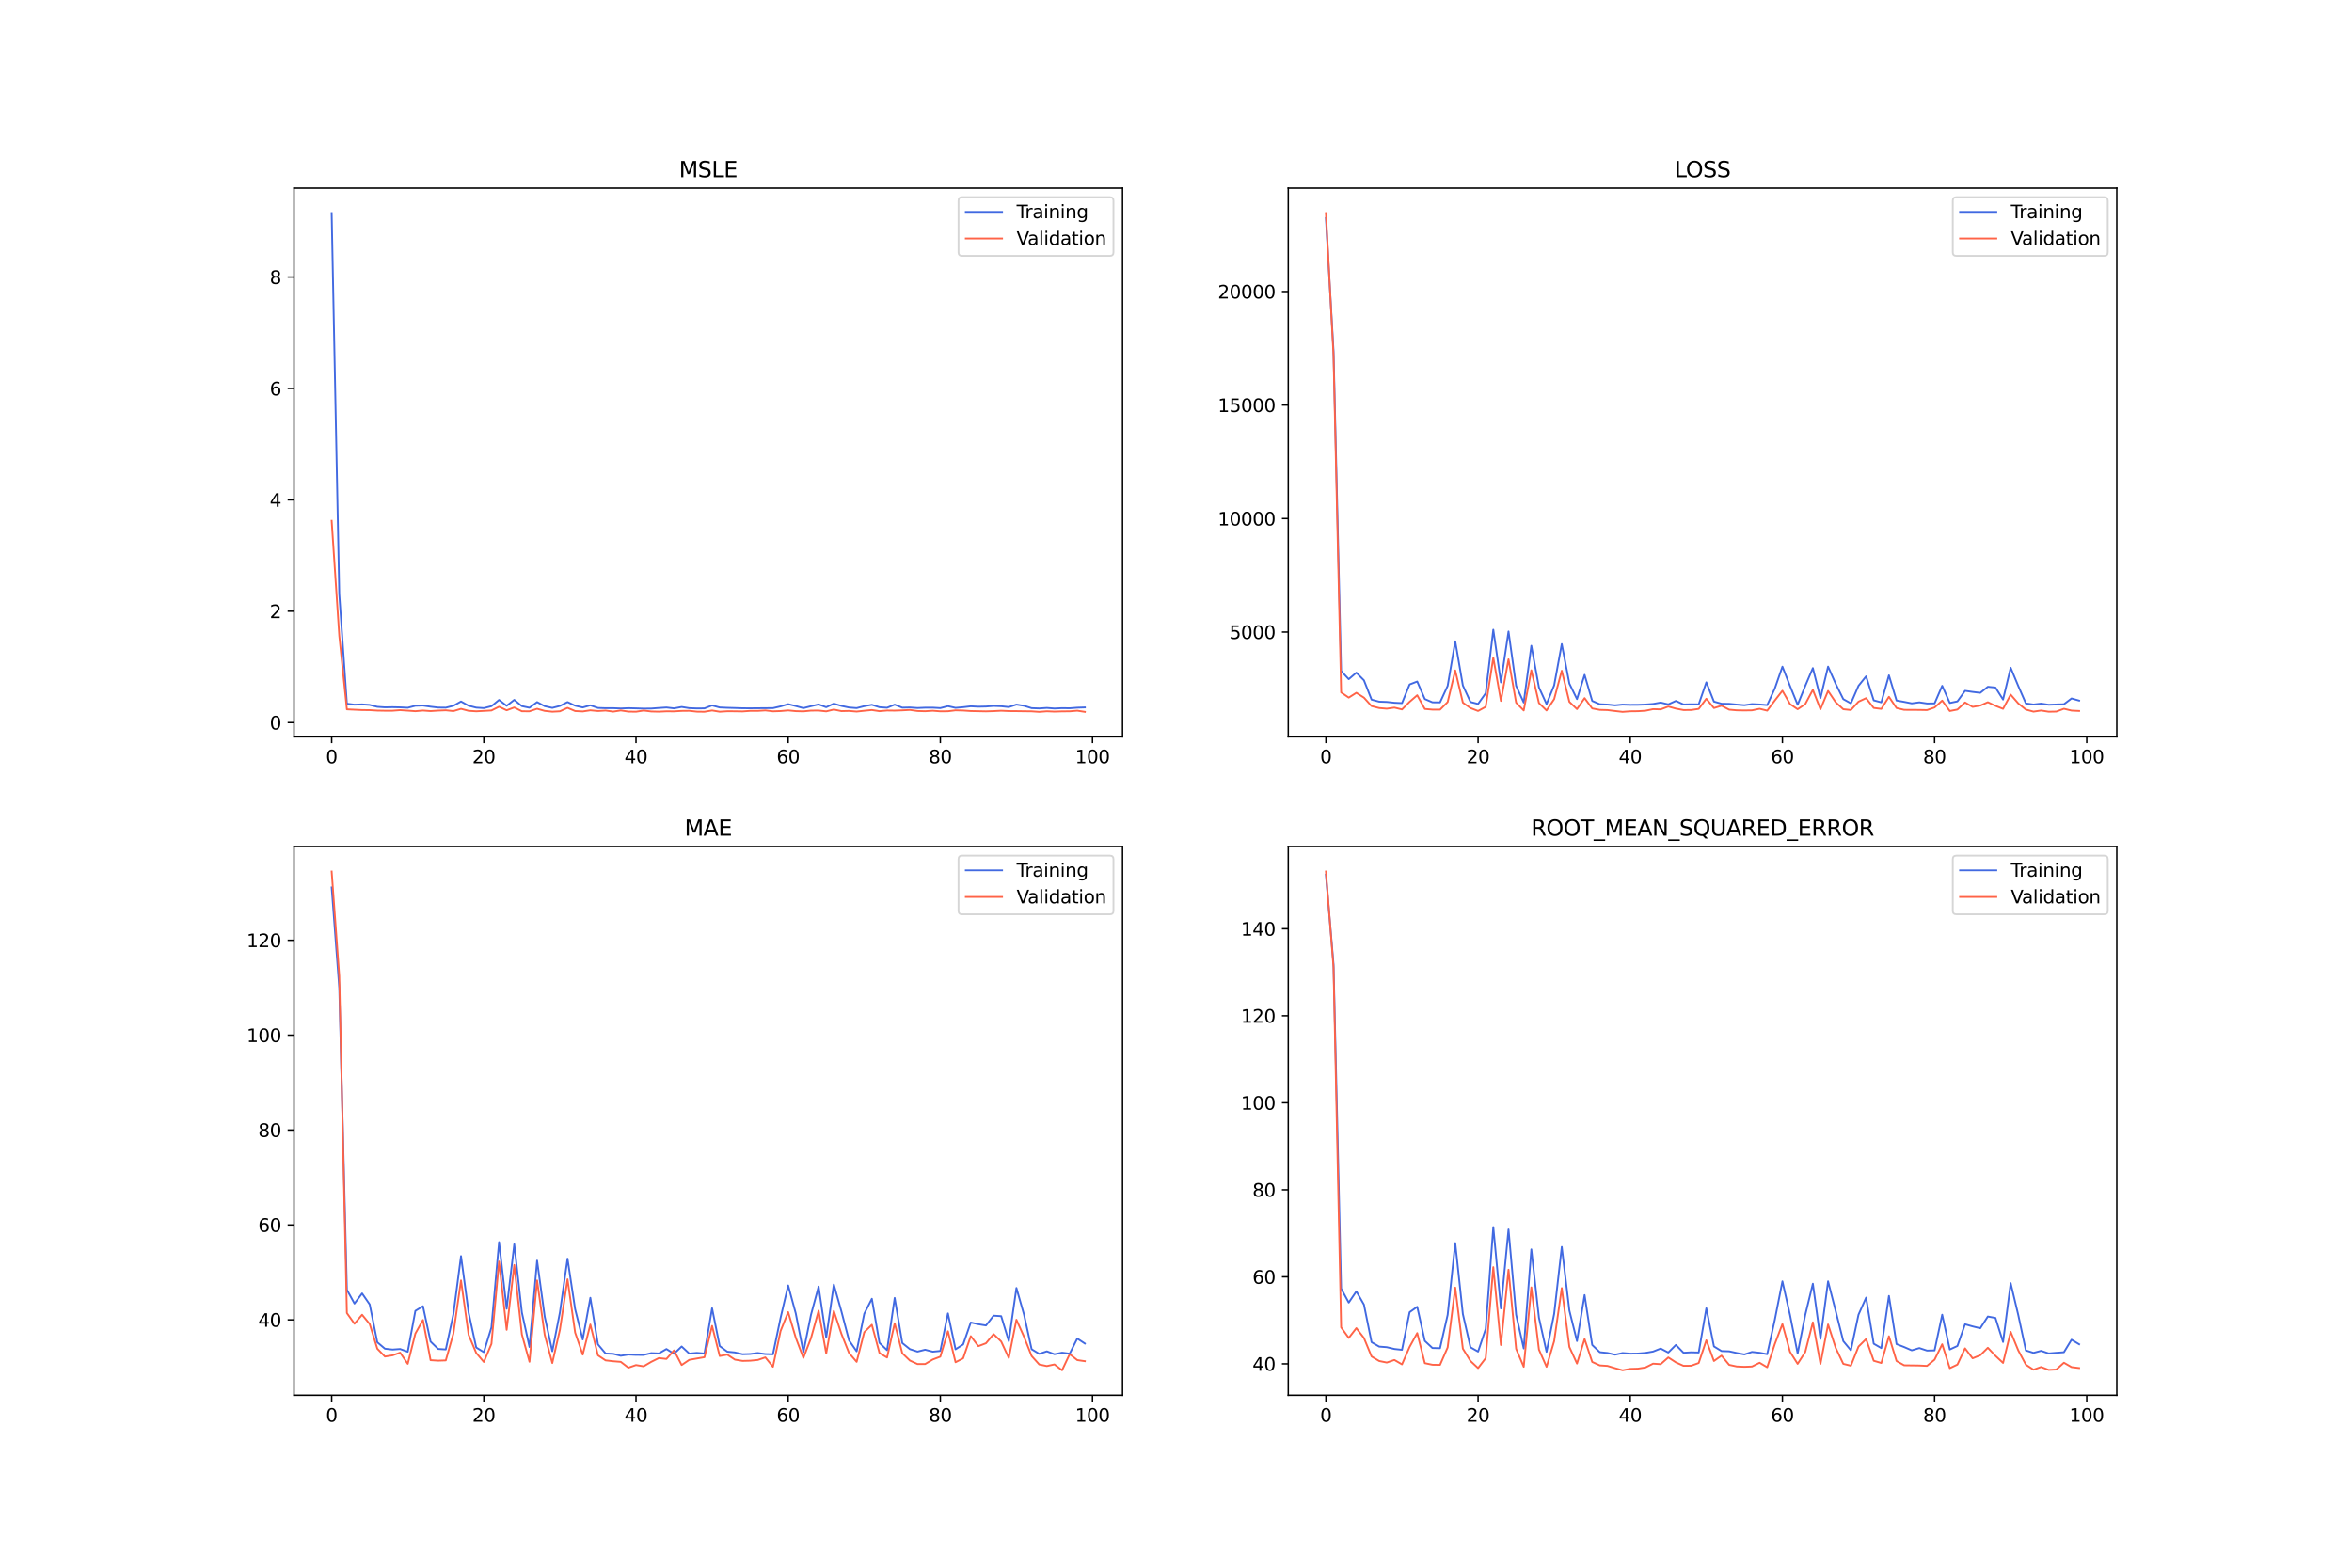<?xml version="1.0" encoding="utf-8" standalone="no"?>
<!DOCTYPE svg PUBLIC "-//W3C//DTD SVG 1.1//EN"
  "http://www.w3.org/Graphics/SVG/1.1/DTD/svg11.dtd">
<svg xmlns:xlink="http://www.w3.org/1999/xlink" width="1296pt" height="864pt" viewBox="0 0 1296 864" xmlns="http://www.w3.org/2000/svg" version="1.1">
 <defs>
  <style type="text/css">*{stroke-linejoin: round; stroke-linecap: butt}</style>
 </defs>
 <g id="figure_1">
  <g id="patch_1">
   <path d="M 0 864 
L 1296 864 
L 1296 0 
L 0 0 
z
" style="fill: #ffffff"/>
  </g>
  <g id="axes_1">
   <g id="patch_2">
    <path d="M 162 406.08 
L 618.545 406.08 
L 618.545 103.68 
L 162 103.68 
z
" style="fill: #ffffff"/>
   </g>
   <g id="matplotlib.axis_1">
    <g id="xtick_1">
     <g id="line2d_1">
      <defs>
       <path id="mee77be37ba" d="M 0 0 
L 0 3.5 
" style="stroke: #000000; stroke-width: 0.8"/>
      </defs>
      <g>
       <use xlink:href="#mee77be37ba" x="182.752" y="406.08" style="stroke: #000000; stroke-width: 0.8"/>
      </g>
     </g>
     <g id="text_1">
      <!-- 0 -->
      <g transform="translate(179.571 420.678) scale(0.1 -0.1)">
       <defs>
        <path id="DejaVuSans-30" d="M 2034 4250 
Q 1547 4250 1301 3770 
Q 1056 3291 1056 2328 
Q 1056 1369 1301 889 
Q 1547 409 2034 409 
Q 2525 409 2770 889 
Q 3016 1369 3016 2328 
Q 3016 3291 2770 3770 
Q 2525 4250 2034 4250 
z
M 2034 4750 
Q 2819 4750 3233 4129 
Q 3647 3509 3647 2328 
Q 3647 1150 3233 529 
Q 2819 -91 2034 -91 
Q 1250 -91 836 529 
Q 422 1150 422 2328 
Q 422 3509 836 4129 
Q 1250 4750 2034 4750 
z
" transform="scale(0.016)"/>
       </defs>
       <use xlink:href="#DejaVuSans-30"/>
      </g>
     </g>
    </g>
    <g id="xtick_2">
     <g id="line2d_2">
      <g>
       <use xlink:href="#mee77be37ba" x="266.599" y="406.08" style="stroke: #000000; stroke-width: 0.8"/>
      </g>
     </g>
     <g id="text_2">
      <!-- 20 -->
      <g transform="translate(260.236 420.678) scale(0.1 -0.1)">
       <defs>
        <path id="DejaVuSans-32" d="M 1228 531 
L 3431 531 
L 3431 0 
L 469 0 
L 469 531 
Q 828 903 1448 1529 
Q 2069 2156 2228 2338 
Q 2531 2678 2651 2914 
Q 2772 3150 2772 3378 
Q 2772 3750 2511 3984 
Q 2250 4219 1831 4219 
Q 1534 4219 1204 4116 
Q 875 4013 500 3803 
L 500 4441 
Q 881 4594 1212 4672 
Q 1544 4750 1819 4750 
Q 2544 4750 2975 4387 
Q 3406 4025 3406 3419 
Q 3406 3131 3298 2873 
Q 3191 2616 2906 2266 
Q 2828 2175 2409 1742 
Q 1991 1309 1228 531 
z
" transform="scale(0.016)"/>
       </defs>
       <use xlink:href="#DejaVuSans-32"/>
       <use xlink:href="#DejaVuSans-30" x="63.623"/>
      </g>
     </g>
    </g>
    <g id="xtick_3">
     <g id="line2d_3">
      <g>
       <use xlink:href="#mee77be37ba" x="350.446" y="406.08" style="stroke: #000000; stroke-width: 0.8"/>
      </g>
     </g>
     <g id="text_3">
      <!-- 40 -->
      <g transform="translate(344.083 420.678) scale(0.1 -0.1)">
       <defs>
        <path id="DejaVuSans-34" d="M 2419 4116 
L 825 1625 
L 2419 1625 
L 2419 4116 
z
M 2253 4666 
L 3047 4666 
L 3047 1625 
L 3713 1625 
L 3713 1100 
L 3047 1100 
L 3047 0 
L 2419 0 
L 2419 1100 
L 313 1100 
L 313 1709 
L 2253 4666 
z
" transform="scale(0.016)"/>
       </defs>
       <use xlink:href="#DejaVuSans-34"/>
       <use xlink:href="#DejaVuSans-30" x="63.623"/>
      </g>
     </g>
    </g>
    <g id="xtick_4">
     <g id="line2d_4">
      <g>
       <use xlink:href="#mee77be37ba" x="434.292" y="406.08" style="stroke: #000000; stroke-width: 0.8"/>
      </g>
     </g>
     <g id="text_4">
      <!-- 60 -->
      <g transform="translate(427.93 420.678) scale(0.1 -0.1)">
       <defs>
        <path id="DejaVuSans-36" d="M 2113 2584 
Q 1688 2584 1439 2293 
Q 1191 2003 1191 1497 
Q 1191 994 1439 701 
Q 1688 409 2113 409 
Q 2538 409 2786 701 
Q 3034 994 3034 1497 
Q 3034 2003 2786 2293 
Q 2538 2584 2113 2584 
z
M 3366 4563 
L 3366 3988 
Q 3128 4100 2886 4159 
Q 2644 4219 2406 4219 
Q 1781 4219 1451 3797 
Q 1122 3375 1075 2522 
Q 1259 2794 1537 2939 
Q 1816 3084 2150 3084 
Q 2853 3084 3261 2657 
Q 3669 2231 3669 1497 
Q 3669 778 3244 343 
Q 2819 -91 2113 -91 
Q 1303 -91 875 529 
Q 447 1150 447 2328 
Q 447 3434 972 4092 
Q 1497 4750 2381 4750 
Q 2619 4750 2861 4703 
Q 3103 4656 3366 4563 
z
" transform="scale(0.016)"/>
       </defs>
       <use xlink:href="#DejaVuSans-36"/>
       <use xlink:href="#DejaVuSans-30" x="63.623"/>
      </g>
     </g>
    </g>
    <g id="xtick_5">
     <g id="line2d_5">
      <g>
       <use xlink:href="#mee77be37ba" x="518.139" y="406.08" style="stroke: #000000; stroke-width: 0.8"/>
      </g>
     </g>
     <g id="text_5">
      <!-- 80 -->
      <g transform="translate(511.776 420.678) scale(0.1 -0.1)">
       <defs>
        <path id="DejaVuSans-38" d="M 2034 2216 
Q 1584 2216 1326 1975 
Q 1069 1734 1069 1313 
Q 1069 891 1326 650 
Q 1584 409 2034 409 
Q 2484 409 2743 651 
Q 3003 894 3003 1313 
Q 3003 1734 2745 1975 
Q 2488 2216 2034 2216 
z
M 1403 2484 
Q 997 2584 770 2862 
Q 544 3141 544 3541 
Q 544 4100 942 4425 
Q 1341 4750 2034 4750 
Q 2731 4750 3128 4425 
Q 3525 4100 3525 3541 
Q 3525 3141 3298 2862 
Q 3072 2584 2669 2484 
Q 3125 2378 3379 2068 
Q 3634 1759 3634 1313 
Q 3634 634 3220 271 
Q 2806 -91 2034 -91 
Q 1263 -91 848 271 
Q 434 634 434 1313 
Q 434 1759 690 2068 
Q 947 2378 1403 2484 
z
M 1172 3481 
Q 1172 3119 1398 2916 
Q 1625 2713 2034 2713 
Q 2441 2713 2670 2916 
Q 2900 3119 2900 3481 
Q 2900 3844 2670 4047 
Q 2441 4250 2034 4250 
Q 1625 4250 1398 4047 
Q 1172 3844 1172 3481 
z
" transform="scale(0.016)"/>
       </defs>
       <use xlink:href="#DejaVuSans-38"/>
       <use xlink:href="#DejaVuSans-30" x="63.623"/>
      </g>
     </g>
    </g>
    <g id="xtick_6">
     <g id="line2d_6">
      <g>
       <use xlink:href="#mee77be37ba" x="601.986" y="406.08" style="stroke: #000000; stroke-width: 0.8"/>
      </g>
     </g>
     <g id="text_6">
      <!-- 100 -->
      <g transform="translate(592.442 420.678) scale(0.1 -0.1)">
       <defs>
        <path id="DejaVuSans-31" d="M 794 531 
L 1825 531 
L 1825 4091 
L 703 3866 
L 703 4441 
L 1819 4666 
L 2450 4666 
L 2450 531 
L 3481 531 
L 3481 0 
L 794 0 
L 794 531 
z
" transform="scale(0.016)"/>
       </defs>
       <use xlink:href="#DejaVuSans-31"/>
       <use xlink:href="#DejaVuSans-30" x="63.623"/>
       <use xlink:href="#DejaVuSans-30" x="127.246"/>
      </g>
     </g>
    </g>
   </g>
   <g id="matplotlib.axis_2">
    <g id="ytick_1">
     <g id="line2d_7">
      <defs>
       <path id="m59536abda1" d="M 0 0 
L -3.5 0 
" style="stroke: #000000; stroke-width: 0.8"/>
      </defs>
      <g>
       <use xlink:href="#m59536abda1" x="162" y="398.256" style="stroke: #000000; stroke-width: 0.8"/>
      </g>
     </g>
     <g id="text_7">
      <!-- 0 -->
      <g transform="translate(148.637 402.055) scale(0.1 -0.1)">
       <use xlink:href="#DejaVuSans-30"/>
      </g>
     </g>
    </g>
    <g id="ytick_2">
     <g id="line2d_8">
      <g>
       <use xlink:href="#m59536abda1" x="162" y="336.867" style="stroke: #000000; stroke-width: 0.8"/>
      </g>
     </g>
     <g id="text_8">
      <!-- 2 -->
      <g transform="translate(148.637 340.667) scale(0.1 -0.1)">
       <use xlink:href="#DejaVuSans-32"/>
      </g>
     </g>
    </g>
    <g id="ytick_3">
     <g id="line2d_9">
      <g>
       <use xlink:href="#m59536abda1" x="162" y="275.479" style="stroke: #000000; stroke-width: 0.8"/>
      </g>
     </g>
     <g id="text_9">
      <!-- 4 -->
      <g transform="translate(148.637 279.278) scale(0.1 -0.1)">
       <use xlink:href="#DejaVuSans-34"/>
      </g>
     </g>
    </g>
    <g id="ytick_4">
     <g id="line2d_10">
      <g>
       <use xlink:href="#m59536abda1" x="162" y="214.091" style="stroke: #000000; stroke-width: 0.8"/>
      </g>
     </g>
     <g id="text_10">
      <!-- 6 -->
      <g transform="translate(148.637 217.89) scale(0.1 -0.1)">
       <use xlink:href="#DejaVuSans-36"/>
      </g>
     </g>
    </g>
    <g id="ytick_5">
     <g id="line2d_11">
      <g>
       <use xlink:href="#m59536abda1" x="162" y="152.703" style="stroke: #000000; stroke-width: 0.8"/>
      </g>
     </g>
     <g id="text_11">
      <!-- 8 -->
      <g transform="translate(148.637 156.502) scale(0.1 -0.1)">
       <use xlink:href="#DejaVuSans-38"/>
      </g>
     </g>
    </g>
   </g>
   <g id="line2d_12">
    <path d="M 182.752 117.425 
L 186.944 327.378 
L 191.137 387.834 
L 195.329 388.354 
L 199.521 388.199 
L 203.714 388.494 
L 207.906 389.55 
L 212.098 389.832 
L 216.291 389.756 
L 220.483 389.845 
L 224.675 390.06 
L 228.868 388.976 
L 233.06 388.846 
L 237.252 389.476 
L 241.445 389.956 
L 245.637 390.017 
L 249.829 388.964 
L 254.022 386.611 
L 258.214 388.948 
L 262.406 389.995 
L 266.599 390.257 
L 270.791 389.2 
L 274.983 385.762 
L 279.176 388.995 
L 283.368 385.722 
L 287.56 389.168 
L 291.753 390.056 
L 295.945 386.948 
L 300.137 389.191 
L 304.33 390.13 
L 308.522 389.054 
L 312.714 386.933 
L 316.907 388.913 
L 321.099 389.888 
L 325.292 388.711 
L 329.484 390.169 
L 333.676 390.314 
L 337.869 390.3 
L 342.061 390.472 
L 346.253 390.294 
L 350.446 390.409 
L 354.638 390.541 
L 358.83 390.505 
L 363.023 390.187 
L 367.215 389.917 
L 371.407 390.406 
L 375.6 389.625 
L 379.792 390.289 
L 383.984 390.449 
L 388.177 390.412 
L 392.369 388.78 
L 396.561 389.907 
L 400.754 390.091 
L 404.946 390.207 
L 409.138 390.345 
L 413.331 390.367 
L 417.523 390.332 
L 421.715 390.294 
L 425.908 390.266 
L 430.1 389.31 
L 434.292 388.067 
L 438.485 389.124 
L 442.677 390.263 
L 446.869 389.208 
L 451.062 388.221 
L 455.254 389.773 
L 459.446 387.792 
L 463.639 389.049 
L 467.831 389.926 
L 472.023 390.253 
L 476.216 389.195 
L 480.408 388.428 
L 484.6 389.764 
L 488.793 390.058 
L 492.985 388.341 
L 497.177 390.015 
L 501.37 389.915 
L 505.562 390.208 
L 509.754 390.031 
L 513.947 390.018 
L 518.139 390.257 
L 522.331 389.18 
L 526.524 390.123 
L 530.716 389.756 
L 534.908 389.268 
L 539.101 389.488 
L 543.293 389.394 
L 547.485 389.07 
L 551.678 389.239 
L 555.87 389.686 
L 560.062 388.312 
L 564.255 388.974 
L 568.447 390.287 
L 572.639 390.439 
L 576.832 390.162 
L 581.024 390.485 
L 585.216 390.286 
L 589.409 390.348 
L 593.601 390.028 
L 597.793 389.887 
" clip-path="url(#pb091875326)" style="fill: none; stroke: #4169e1; stroke-linecap: square"/>
   </g>
   <g id="line2d_13">
    <path d="M 182.752 287.019 
L 186.944 350.413 
L 191.137 390.943 
L 195.329 391.134 
L 199.521 391.337 
L 203.714 391.382 
L 207.906 391.635 
L 212.098 391.711 
L 216.291 391.705 
L 220.483 391.384 
L 224.675 391.667 
L 228.868 391.968 
L 233.06 391.609 
L 237.252 391.913 
L 241.445 391.636 
L 245.637 391.467 
L 249.829 391.898 
L 254.022 390.659 
L 258.214 391.762 
L 262.406 392.027 
L 266.599 391.805 
L 270.791 391.572 
L 274.983 389.486 
L 279.176 391.464 
L 283.368 389.895 
L 287.56 392.006 
L 291.753 392.024 
L 295.945 390.622 
L 300.137 391.799 
L 304.33 392.245 
L 308.522 392.026 
L 312.714 390.11 
L 316.907 391.884 
L 321.099 392.1 
L 325.292 391.481 
L 329.484 391.878 
L 333.676 391.614 
L 337.869 392.2 
L 342.061 391.556 
L 346.253 392.187 
L 350.446 392.257 
L 354.638 391.604 
L 358.83 392.121 
L 363.023 392.226 
L 367.215 392.031 
L 371.407 392.063 
L 375.6 391.812 
L 379.792 391.762 
L 383.984 392.219 
L 388.177 392.277 
L 392.369 391.574 
L 396.561 392.256 
L 400.754 391.995 
L 404.946 392.02 
L 409.138 392.096 
L 413.331 391.798 
L 417.523 391.798 
L 421.715 391.538 
L 425.908 392.036 
L 430.1 391.896 
L 434.292 391.535 
L 438.485 391.941 
L 442.677 392.057 
L 446.869 391.648 
L 451.062 391.612 
L 455.254 392.061 
L 459.446 391.065 
L 463.639 391.923 
L 467.831 391.824 
L 472.023 392.172 
L 476.216 391.726 
L 480.408 391.32 
L 484.6 391.955 
L 488.793 391.591 
L 492.985 391.648 
L 497.177 391.497 
L 501.37 391.271 
L 505.562 391.861 
L 509.754 391.984 
L 513.947 391.711 
L 518.139 392.045 
L 522.331 392 
L 526.524 391.488 
L 530.716 391.6 
L 534.908 391.889 
L 539.101 391.971 
L 543.293 392.056 
L 547.485 391.924 
L 551.678 391.707 
L 555.87 391.904 
L 560.062 391.937 
L 564.255 391.997 
L 568.447 392.046 
L 572.639 392.334 
L 576.832 392.014 
L 581.024 392.194 
L 585.216 392.067 
L 589.409 392.032 
L 593.601 391.692 
L 597.793 392.335 
" clip-path="url(#pb091875326)" style="fill: none; stroke: #ff6347; stroke-linecap: square"/>
   </g>
   <g id="patch_3">
    <path d="M 162 406.08 
L 162 103.68 
" style="fill: none; stroke: #000000; stroke-width: 0.8; stroke-linejoin: miter; stroke-linecap: square"/>
   </g>
   <g id="patch_4">
    <path d="M 618.545 406.08 
L 618.545 103.68 
" style="fill: none; stroke: #000000; stroke-width: 0.8; stroke-linejoin: miter; stroke-linecap: square"/>
   </g>
   <g id="patch_5">
    <path d="M 162 406.08 
L 618.545 406.08 
" style="fill: none; stroke: #000000; stroke-width: 0.8; stroke-linejoin: miter; stroke-linecap: square"/>
   </g>
   <g id="patch_6">
    <path d="M 162 103.68 
L 618.545 103.68 
" style="fill: none; stroke: #000000; stroke-width: 0.8; stroke-linejoin: miter; stroke-linecap: square"/>
   </g>
   <g id="text_12">
    <!-- MSLE -->
    <g transform="translate(374.152 97.68) scale(0.12 -0.12)">
     <defs>
      <path id="DejaVuSans-4d" d="M 628 4666 
L 1569 4666 
L 2759 1491 
L 3956 4666 
L 4897 4666 
L 4897 0 
L 4281 0 
L 4281 4097 
L 3078 897 
L 2444 897 
L 1241 4097 
L 1241 0 
L 628 0 
L 628 4666 
z
" transform="scale(0.016)"/>
      <path id="DejaVuSans-53" d="M 3425 4513 
L 3425 3897 
Q 3066 4069 2747 4153 
Q 2428 4238 2131 4238 
Q 1616 4238 1336 4038 
Q 1056 3838 1056 3469 
Q 1056 3159 1242 3001 
Q 1428 2844 1947 2747 
L 2328 2669 
Q 3034 2534 3370 2195 
Q 3706 1856 3706 1288 
Q 3706 609 3251 259 
Q 2797 -91 1919 -91 
Q 1588 -91 1214 -16 
Q 841 59 441 206 
L 441 856 
Q 825 641 1194 531 
Q 1563 422 1919 422 
Q 2459 422 2753 634 
Q 3047 847 3047 1241 
Q 3047 1584 2836 1778 
Q 2625 1972 2144 2069 
L 1759 2144 
Q 1053 2284 737 2584 
Q 422 2884 422 3419 
Q 422 4038 858 4394 
Q 1294 4750 2059 4750 
Q 2388 4750 2728 4690 
Q 3069 4631 3425 4513 
z
" transform="scale(0.016)"/>
      <path id="DejaVuSans-4c" d="M 628 4666 
L 1259 4666 
L 1259 531 
L 3531 531 
L 3531 0 
L 628 0 
L 628 4666 
z
" transform="scale(0.016)"/>
      <path id="DejaVuSans-45" d="M 628 4666 
L 3578 4666 
L 3578 4134 
L 1259 4134 
L 1259 2753 
L 3481 2753 
L 3481 2222 
L 1259 2222 
L 1259 531 
L 3634 531 
L 3634 0 
L 628 0 
L 628 4666 
z
" transform="scale(0.016)"/>
     </defs>
     <use xlink:href="#DejaVuSans-4d"/>
     <use xlink:href="#DejaVuSans-53" x="86.279"/>
     <use xlink:href="#DejaVuSans-4c" x="149.756"/>
     <use xlink:href="#DejaVuSans-45" x="205.469"/>
    </g>
   </g>
   <g id="legend_1">
    <g id="patch_7">
     <path d="M 530.164 141.036 
L 611.545 141.036 
Q 613.545 141.036 613.545 139.036 
L 613.545 110.68 
Q 613.545 108.68 611.545 108.68 
L 530.164 108.68 
Q 528.164 108.68 528.164 110.68 
L 528.164 139.036 
Q 528.164 141.036 530.164 141.036 
z
" style="fill: #ffffff; opacity: 0.8; stroke: #cccccc; stroke-linejoin: miter"/>
    </g>
    <g id="line2d_14">
     <path d="M 532.164 116.778 
L 542.164 116.778 
L 552.164 116.778 
" style="fill: none; stroke: #4169e1; stroke-linecap: square"/>
    </g>
    <g id="text_13">
     <!-- Training -->
     <g transform="translate(560.164 120.278) scale(0.1 -0.1)">
      <defs>
       <path id="DejaVuSans-54" d="M -19 4666 
L 3928 4666 
L 3928 4134 
L 2272 4134 
L 2272 0 
L 1638 0 
L 1638 4134 
L -19 4134 
L -19 4666 
z
" transform="scale(0.016)"/>
       <path id="DejaVuSans-72" d="M 2631 2963 
Q 2534 3019 2420 3045 
Q 2306 3072 2169 3072 
Q 1681 3072 1420 2755 
Q 1159 2438 1159 1844 
L 1159 0 
L 581 0 
L 581 3500 
L 1159 3500 
L 1159 2956 
Q 1341 3275 1631 3429 
Q 1922 3584 2338 3584 
Q 2397 3584 2469 3576 
Q 2541 3569 2628 3553 
L 2631 2963 
z
" transform="scale(0.016)"/>
       <path id="DejaVuSans-61" d="M 2194 1759 
Q 1497 1759 1228 1600 
Q 959 1441 959 1056 
Q 959 750 1161 570 
Q 1363 391 1709 391 
Q 2188 391 2477 730 
Q 2766 1069 2766 1631 
L 2766 1759 
L 2194 1759 
z
M 3341 1997 
L 3341 0 
L 2766 0 
L 2766 531 
Q 2569 213 2275 61 
Q 1981 -91 1556 -91 
Q 1019 -91 701 211 
Q 384 513 384 1019 
Q 384 1609 779 1909 
Q 1175 2209 1959 2209 
L 2766 2209 
L 2766 2266 
Q 2766 2663 2505 2880 
Q 2244 3097 1772 3097 
Q 1472 3097 1187 3025 
Q 903 2953 641 2809 
L 641 3341 
Q 956 3463 1253 3523 
Q 1550 3584 1831 3584 
Q 2591 3584 2966 3190 
Q 3341 2797 3341 1997 
z
" transform="scale(0.016)"/>
       <path id="DejaVuSans-69" d="M 603 3500 
L 1178 3500 
L 1178 0 
L 603 0 
L 603 3500 
z
M 603 4863 
L 1178 4863 
L 1178 4134 
L 603 4134 
L 603 4863 
z
" transform="scale(0.016)"/>
       <path id="DejaVuSans-6e" d="M 3513 2113 
L 3513 0 
L 2938 0 
L 2938 2094 
Q 2938 2591 2744 2837 
Q 2550 3084 2163 3084 
Q 1697 3084 1428 2787 
Q 1159 2491 1159 1978 
L 1159 0 
L 581 0 
L 581 3500 
L 1159 3500 
L 1159 2956 
Q 1366 3272 1645 3428 
Q 1925 3584 2291 3584 
Q 2894 3584 3203 3211 
Q 3513 2838 3513 2113 
z
" transform="scale(0.016)"/>
       <path id="DejaVuSans-67" d="M 2906 1791 
Q 2906 2416 2648 2759 
Q 2391 3103 1925 3103 
Q 1463 3103 1205 2759 
Q 947 2416 947 1791 
Q 947 1169 1205 825 
Q 1463 481 1925 481 
Q 2391 481 2648 825 
Q 2906 1169 2906 1791 
z
M 3481 434 
Q 3481 -459 3084 -895 
Q 2688 -1331 1869 -1331 
Q 1566 -1331 1297 -1286 
Q 1028 -1241 775 -1147 
L 775 -588 
Q 1028 -725 1275 -790 
Q 1522 -856 1778 -856 
Q 2344 -856 2625 -561 
Q 2906 -266 2906 331 
L 2906 616 
Q 2728 306 2450 153 
Q 2172 0 1784 0 
Q 1141 0 747 490 
Q 353 981 353 1791 
Q 353 2603 747 3093 
Q 1141 3584 1784 3584 
Q 2172 3584 2450 3431 
Q 2728 3278 2906 2969 
L 2906 3500 
L 3481 3500 
L 3481 434 
z
" transform="scale(0.016)"/>
      </defs>
      <use xlink:href="#DejaVuSans-54"/>
      <use xlink:href="#DejaVuSans-72" x="46.334"/>
      <use xlink:href="#DejaVuSans-61" x="87.447"/>
      <use xlink:href="#DejaVuSans-69" x="148.727"/>
      <use xlink:href="#DejaVuSans-6e" x="176.51"/>
      <use xlink:href="#DejaVuSans-69" x="239.889"/>
      <use xlink:href="#DejaVuSans-6e" x="267.672"/>
      <use xlink:href="#DejaVuSans-67" x="331.051"/>
     </g>
    </g>
    <g id="line2d_15">
     <path d="M 532.164 131.457 
L 542.164 131.457 
L 552.164 131.457 
" style="fill: none; stroke: #ff6347; stroke-linecap: square"/>
    </g>
    <g id="text_14">
     <!-- Validation -->
     <g transform="translate(560.164 134.957) scale(0.1 -0.1)">
      <defs>
       <path id="DejaVuSans-56" d="M 1831 0 
L 50 4666 
L 709 4666 
L 2188 738 
L 3669 4666 
L 4325 4666 
L 2547 0 
L 1831 0 
z
" transform="scale(0.016)"/>
       <path id="DejaVuSans-6c" d="M 603 4863 
L 1178 4863 
L 1178 0 
L 603 0 
L 603 4863 
z
" transform="scale(0.016)"/>
       <path id="DejaVuSans-64" d="M 2906 2969 
L 2906 4863 
L 3481 4863 
L 3481 0 
L 2906 0 
L 2906 525 
Q 2725 213 2448 61 
Q 2172 -91 1784 -91 
Q 1150 -91 751 415 
Q 353 922 353 1747 
Q 353 2572 751 3078 
Q 1150 3584 1784 3584 
Q 2172 3584 2448 3432 
Q 2725 3281 2906 2969 
z
M 947 1747 
Q 947 1113 1208 752 
Q 1469 391 1925 391 
Q 2381 391 2643 752 
Q 2906 1113 2906 1747 
Q 2906 2381 2643 2742 
Q 2381 3103 1925 3103 
Q 1469 3103 1208 2742 
Q 947 2381 947 1747 
z
" transform="scale(0.016)"/>
       <path id="DejaVuSans-74" d="M 1172 4494 
L 1172 3500 
L 2356 3500 
L 2356 3053 
L 1172 3053 
L 1172 1153 
Q 1172 725 1289 603 
Q 1406 481 1766 481 
L 2356 481 
L 2356 0 
L 1766 0 
Q 1100 0 847 248 
Q 594 497 594 1153 
L 594 3053 
L 172 3053 
L 172 3500 
L 594 3500 
L 594 4494 
L 1172 4494 
z
" transform="scale(0.016)"/>
       <path id="DejaVuSans-6f" d="M 1959 3097 
Q 1497 3097 1228 2736 
Q 959 2375 959 1747 
Q 959 1119 1226 758 
Q 1494 397 1959 397 
Q 2419 397 2687 759 
Q 2956 1122 2956 1747 
Q 2956 2369 2687 2733 
Q 2419 3097 1959 3097 
z
M 1959 3584 
Q 2709 3584 3137 3096 
Q 3566 2609 3566 1747 
Q 3566 888 3137 398 
Q 2709 -91 1959 -91 
Q 1206 -91 779 398 
Q 353 888 353 1747 
Q 353 2609 779 3096 
Q 1206 3584 1959 3584 
z
" transform="scale(0.016)"/>
      </defs>
      <use xlink:href="#DejaVuSans-56"/>
      <use xlink:href="#DejaVuSans-61" x="60.658"/>
      <use xlink:href="#DejaVuSans-6c" x="121.938"/>
      <use xlink:href="#DejaVuSans-69" x="149.721"/>
      <use xlink:href="#DejaVuSans-64" x="177.504"/>
      <use xlink:href="#DejaVuSans-61" x="240.98"/>
      <use xlink:href="#DejaVuSans-74" x="302.26"/>
      <use xlink:href="#DejaVuSans-69" x="341.469"/>
      <use xlink:href="#DejaVuSans-6f" x="369.252"/>
      <use xlink:href="#DejaVuSans-6e" x="430.434"/>
     </g>
    </g>
   </g>
  </g>
  <g id="axes_2">
   <g id="patch_8">
    <path d="M 709.855 406.08 
L 1166.4 406.08 
L 1166.4 103.68 
L 709.855 103.68 
z
" style="fill: #ffffff"/>
   </g>
   <g id="matplotlib.axis_3">
    <g id="xtick_7">
     <g id="line2d_16">
      <g>
       <use xlink:href="#mee77be37ba" x="730.607" y="406.08" style="stroke: #000000; stroke-width: 0.8"/>
      </g>
     </g>
     <g id="text_15">
      <!-- 0 -->
      <g transform="translate(727.425 420.678) scale(0.1 -0.1)">
       <use xlink:href="#DejaVuSans-30"/>
      </g>
     </g>
    </g>
    <g id="xtick_8">
     <g id="line2d_17">
      <g>
       <use xlink:href="#mee77be37ba" x="814.453" y="406.08" style="stroke: #000000; stroke-width: 0.8"/>
      </g>
     </g>
     <g id="text_16">
      <!-- 20 -->
      <g transform="translate(808.091 420.678) scale(0.1 -0.1)">
       <use xlink:href="#DejaVuSans-32"/>
       <use xlink:href="#DejaVuSans-30" x="63.623"/>
      </g>
     </g>
    </g>
    <g id="xtick_9">
     <g id="line2d_18">
      <g>
       <use xlink:href="#mee77be37ba" x="898.3" y="406.08" style="stroke: #000000; stroke-width: 0.8"/>
      </g>
     </g>
     <g id="text_17">
      <!-- 40 -->
      <g transform="translate(891.938 420.678) scale(0.1 -0.1)">
       <use xlink:href="#DejaVuSans-34"/>
       <use xlink:href="#DejaVuSans-30" x="63.623"/>
      </g>
     </g>
    </g>
    <g id="xtick_10">
     <g id="line2d_19">
      <g>
       <use xlink:href="#mee77be37ba" x="982.147" y="406.08" style="stroke: #000000; stroke-width: 0.8"/>
      </g>
     </g>
     <g id="text_18">
      <!-- 60 -->
      <g transform="translate(975.784 420.678) scale(0.1 -0.1)">
       <use xlink:href="#DejaVuSans-36"/>
       <use xlink:href="#DejaVuSans-30" x="63.623"/>
      </g>
     </g>
    </g>
    <g id="xtick_11">
     <g id="line2d_20">
      <g>
       <use xlink:href="#mee77be37ba" x="1065.994" y="406.08" style="stroke: #000000; stroke-width: 0.8"/>
      </g>
     </g>
     <g id="text_19">
      <!-- 80 -->
      <g transform="translate(1059.631 420.678) scale(0.1 -0.1)">
       <use xlink:href="#DejaVuSans-38"/>
       <use xlink:href="#DejaVuSans-30" x="63.623"/>
      </g>
     </g>
    </g>
    <g id="xtick_12">
     <g id="line2d_21">
      <g>
       <use xlink:href="#mee77be37ba" x="1149.84" y="406.08" style="stroke: #000000; stroke-width: 0.8"/>
      </g>
     </g>
     <g id="text_20">
      <!-- 100 -->
      <g transform="translate(1140.297 420.678) scale(0.1 -0.1)">
       <use xlink:href="#DejaVuSans-31"/>
       <use xlink:href="#DejaVuSans-30" x="63.623"/>
       <use xlink:href="#DejaVuSans-30" x="127.246"/>
      </g>
     </g>
    </g>
   </g>
   <g id="matplotlib.axis_4">
    <g id="ytick_6">
     <g id="line2d_22">
      <g>
       <use xlink:href="#m59536abda1" x="709.855" y="348.348" style="stroke: #000000; stroke-width: 0.8"/>
      </g>
     </g>
     <g id="text_21">
      <!-- 5000 -->
      <g transform="translate(677.405 352.148) scale(0.1 -0.1)">
       <defs>
        <path id="DejaVuSans-35" d="M 691 4666 
L 3169 4666 
L 3169 4134 
L 1269 4134 
L 1269 2991 
Q 1406 3038 1543 3061 
Q 1681 3084 1819 3084 
Q 2600 3084 3056 2656 
Q 3513 2228 3513 1497 
Q 3513 744 3044 326 
Q 2575 -91 1722 -91 
Q 1428 -91 1123 -41 
Q 819 9 494 109 
L 494 744 
Q 775 591 1075 516 
Q 1375 441 1709 441 
Q 2250 441 2565 725 
Q 2881 1009 2881 1497 
Q 2881 1984 2565 2268 
Q 2250 2553 1709 2553 
Q 1456 2553 1204 2497 
Q 953 2441 691 2322 
L 691 4666 
z
" transform="scale(0.016)"/>
       </defs>
       <use xlink:href="#DejaVuSans-35"/>
       <use xlink:href="#DejaVuSans-30" x="63.623"/>
       <use xlink:href="#DejaVuSans-30" x="127.246"/>
       <use xlink:href="#DejaVuSans-30" x="190.869"/>
      </g>
     </g>
    </g>
    <g id="ytick_7">
     <g id="line2d_23">
      <g>
       <use xlink:href="#m59536abda1" x="709.855" y="285.797" style="stroke: #000000; stroke-width: 0.8"/>
      </g>
     </g>
     <g id="text_22">
      <!-- 10000 -->
      <g transform="translate(671.042 289.596) scale(0.1 -0.1)">
       <use xlink:href="#DejaVuSans-31"/>
       <use xlink:href="#DejaVuSans-30" x="63.623"/>
       <use xlink:href="#DejaVuSans-30" x="127.246"/>
       <use xlink:href="#DejaVuSans-30" x="190.869"/>
       <use xlink:href="#DejaVuSans-30" x="254.492"/>
      </g>
     </g>
    </g>
    <g id="ytick_8">
     <g id="line2d_24">
      <g>
       <use xlink:href="#m59536abda1" x="709.855" y="223.245" style="stroke: #000000; stroke-width: 0.8"/>
      </g>
     </g>
     <g id="text_23">
      <!-- 15000 -->
      <g transform="translate(671.042 227.045) scale(0.1 -0.1)">
       <use xlink:href="#DejaVuSans-31"/>
       <use xlink:href="#DejaVuSans-35" x="63.623"/>
       <use xlink:href="#DejaVuSans-30" x="127.246"/>
       <use xlink:href="#DejaVuSans-30" x="190.869"/>
       <use xlink:href="#DejaVuSans-30" x="254.492"/>
      </g>
     </g>
    </g>
    <g id="ytick_9">
     <g id="line2d_25">
      <g>
       <use xlink:href="#m59536abda1" x="709.855" y="160.694" style="stroke: #000000; stroke-width: 0.8"/>
      </g>
     </g>
     <g id="text_24">
      <!-- 20000 -->
      <g transform="translate(671.042 164.493) scale(0.1 -0.1)">
       <use xlink:href="#DejaVuSans-32"/>
       <use xlink:href="#DejaVuSans-30" x="63.623"/>
       <use xlink:href="#DejaVuSans-30" x="127.246"/>
       <use xlink:href="#DejaVuSans-30" x="190.869"/>
       <use xlink:href="#DejaVuSans-30" x="254.492"/>
      </g>
     </g>
    </g>
   </g>
   <g id="line2d_26">
    <path d="M 730.607 120.17 
L 734.799 193.543 
L 738.991 369.806 
L 743.184 374.303 
L 747.376 370.731 
L 751.568 374.939 
L 755.761 385.585 
L 759.953 386.712 
L 764.145 386.86 
L 768.338 387.312 
L 772.53 387.518 
L 776.722 377.227 
L 780.915 375.604 
L 785.107 385.258 
L 789.299 387.067 
L 793.492 387.113 
L 797.684 378.017 
L 801.876 353.454 
L 806.069 377.779 
L 810.261 386.882 
L 814.453 387.961 
L 818.646 382.056 
L 822.838 347.04 
L 827.03 376.093 
L 831.223 348.023 
L 835.415 377.998 
L 839.607 387.179 
L 843.8 355.889 
L 847.992 378.849 
L 852.184 388.026 
L 856.377 377.722 
L 860.569 354.941 
L 864.761 376.726 
L 868.954 385.291 
L 873.146 371.915 
L 877.338 386.3 
L 881.531 388.107 
L 885.723 388.293 
L 889.915 388.716 
L 894.108 388.311 
L 898.3 388.458 
L 902.492 388.433 
L 906.685 388.277 
L 910.877 387.955 
L 915.069 387.204 
L 919.262 388.195 
L 923.454 386.289 
L 927.646 388.245 
L 931.839 388.141 
L 936.031 388.186 
L 940.223 376.045 
L 944.416 386.667 
L 948.608 387.833 
L 952.8 387.892 
L 956.993 388.305 
L 961.185 388.658 
L 965.377 388.046 
L 969.57 388.247 
L 973.762 388.596 
L 977.954 379.462 
L 982.147 367.398 
L 986.339 378.073 
L 990.531 388.416 
L 994.724 378.047 
L 998.916 368.192 
L 1003.108 384.722 
L 1007.301 367.388 
L 1011.493 376.857 
L 1015.686 385.306 
L 1019.878 387.644 
L 1024.07 377.968 
L 1028.263 372.75 
L 1032.455 385.979 
L 1036.647 387.089 
L 1040.84 372.193 
L 1045.032 386.076 
L 1049.224 386.827 
L 1053.417 387.647 
L 1057.609 387.081 
L 1061.801 387.708 
L 1065.994 387.667 
L 1070.186 377.973 
L 1074.378 387.433 
L 1078.571 386.554 
L 1082.763 380.73 
L 1086.955 381.333 
L 1091.148 381.848 
L 1095.34 378.505 
L 1099.532 378.915 
L 1103.725 385.532 
L 1107.917 368.012 
L 1112.109 378.078 
L 1116.302 387.676 
L 1120.494 388.272 
L 1124.686 387.775 
L 1128.879 388.408 
L 1133.071 388.25 
L 1137.263 388.116 
L 1141.456 384.937 
L 1145.648 386.121 
" clip-path="url(#p57dfdbdf2f)" style="fill: none; stroke: #4169e1; stroke-linecap: square"/>
   </g>
   <g id="line2d_27">
    <path d="M 730.607 117.425 
L 734.799 195.815 
L 738.991 381.609 
L 743.184 384.475 
L 747.376 381.825 
L 751.568 384.492 
L 755.761 389.146 
L 759.953 390.222 
L 764.145 390.579 
L 768.338 389.976 
L 772.53 390.998 
L 776.722 386.792 
L 780.915 383.18 
L 785.107 390.725 
L 789.299 391.086 
L 793.492 391.117 
L 797.684 386.921 
L 801.876 369.498 
L 806.069 387.236 
L 810.261 390.219 
L 814.453 391.85 
L 818.646 389.552 
L 822.838 362.446 
L 827.03 386.306 
L 831.223 363.363 
L 835.415 387.282 
L 839.607 391.558 
L 843.8 369.412 
L 847.992 387.46 
L 852.184 391.561 
L 856.377 385.31 
L 860.569 369.649 
L 864.761 386.804 
L 868.954 390.811 
L 873.146 384.762 
L 877.338 390.438 
L 881.531 391.235 
L 885.723 391.347 
L 889.915 391.864 
L 894.108 392.335 
L 898.3 392.019 
L 902.492 391.969 
L 906.685 391.707 
L 910.877 390.838 
L 915.069 390.952 
L 919.262 389.379 
L 923.454 390.541 
L 927.646 391.331 
L 931.839 391.312 
L 936.031 390.685 
L 940.223 385.091 
L 944.416 390.219 
L 948.608 388.937 
L 952.8 391.112 
L 956.993 391.484 
L 961.185 391.557 
L 965.377 391.492 
L 969.57 390.629 
L 973.762 391.663 
L 977.954 386.06 
L 982.147 380.683 
L 986.339 388.023 
L 990.531 390.881 
L 994.724 388.068 
L 998.916 380.175 
L 1003.108 390.893 
L 1007.301 380.785 
L 1011.493 387.02 
L 1015.686 390.881 
L 1019.878 391.307 
L 1024.07 386.713 
L 1028.263 384.772 
L 1032.455 390.166 
L 1036.647 390.685 
L 1040.84 384.021 
L 1045.032 390.226 
L 1049.224 391.213 
L 1053.417 391.236 
L 1057.609 391.263 
L 1061.801 391.349 
L 1065.994 389.907 
L 1070.186 386.117 
L 1074.378 391.864 
L 1078.571 391.047 
L 1082.763 387.156 
L 1086.955 389.588 
L 1091.148 388.854 
L 1095.34 387.006 
L 1099.532 388.986 
L 1103.725 390.664 
L 1107.917 382.837 
L 1112.109 387.664 
L 1116.302 391.072 
L 1120.494 392.208 
L 1124.686 391.592 
L 1128.879 392.253 
L 1133.071 392.167 
L 1137.263 390.621 
L 1141.456 391.626 
L 1145.648 391.834 
" clip-path="url(#p57dfdbdf2f)" style="fill: none; stroke: #ff6347; stroke-linecap: square"/>
   </g>
   <g id="patch_9">
    <path d="M 709.855 406.08 
L 709.855 103.68 
" style="fill: none; stroke: #000000; stroke-width: 0.8; stroke-linejoin: miter; stroke-linecap: square"/>
   </g>
   <g id="patch_10">
    <path d="M 1166.4 406.08 
L 1166.4 103.68 
" style="fill: none; stroke: #000000; stroke-width: 0.8; stroke-linejoin: miter; stroke-linecap: square"/>
   </g>
   <g id="patch_11">
    <path d="M 709.855 406.08 
L 1166.4 406.08 
" style="fill: none; stroke: #000000; stroke-width: 0.8; stroke-linejoin: miter; stroke-linecap: square"/>
   </g>
   <g id="patch_12">
    <path d="M 709.855 103.68 
L 1166.4 103.68 
" style="fill: none; stroke: #000000; stroke-width: 0.8; stroke-linejoin: miter; stroke-linecap: square"/>
   </g>
   <g id="text_25">
    <!-- LOSS -->
    <g transform="translate(922.66 97.68) scale(0.12 -0.12)">
     <defs>
      <path id="DejaVuSans-4f" d="M 2522 4238 
Q 1834 4238 1429 3725 
Q 1025 3213 1025 2328 
Q 1025 1447 1429 934 
Q 1834 422 2522 422 
Q 3209 422 3611 934 
Q 4013 1447 4013 2328 
Q 4013 3213 3611 3725 
Q 3209 4238 2522 4238 
z
M 2522 4750 
Q 3503 4750 4090 4092 
Q 4678 3434 4678 2328 
Q 4678 1225 4090 567 
Q 3503 -91 2522 -91 
Q 1538 -91 948 565 
Q 359 1222 359 2328 
Q 359 3434 948 4092 
Q 1538 4750 2522 4750 
z
" transform="scale(0.016)"/>
     </defs>
     <use xlink:href="#DejaVuSans-4c"/>
     <use xlink:href="#DejaVuSans-4f" x="52.088"/>
     <use xlink:href="#DejaVuSans-53" x="130.799"/>
     <use xlink:href="#DejaVuSans-53" x="194.275"/>
    </g>
   </g>
   <g id="legend_2">
    <g id="patch_13">
     <path d="M 1078.019 141.036 
L 1159.4 141.036 
Q 1161.4 141.036 1161.4 139.036 
L 1161.4 110.68 
Q 1161.4 108.68 1159.4 108.68 
L 1078.019 108.68 
Q 1076.019 108.68 1076.019 110.68 
L 1076.019 139.036 
Q 1076.019 141.036 1078.019 141.036 
z
" style="fill: #ffffff; opacity: 0.8; stroke: #cccccc; stroke-linejoin: miter"/>
    </g>
    <g id="line2d_28">
     <path d="M 1080.019 116.778 
L 1090.019 116.778 
L 1100.019 116.778 
" style="fill: none; stroke: #4169e1; stroke-linecap: square"/>
    </g>
    <g id="text_26">
     <!-- Training -->
     <g transform="translate(1108.019 120.278) scale(0.1 -0.1)">
      <use xlink:href="#DejaVuSans-54"/>
      <use xlink:href="#DejaVuSans-72" x="46.334"/>
      <use xlink:href="#DejaVuSans-61" x="87.447"/>
      <use xlink:href="#DejaVuSans-69" x="148.727"/>
      <use xlink:href="#DejaVuSans-6e" x="176.51"/>
      <use xlink:href="#DejaVuSans-69" x="239.889"/>
      <use xlink:href="#DejaVuSans-6e" x="267.672"/>
      <use xlink:href="#DejaVuSans-67" x="331.051"/>
     </g>
    </g>
    <g id="line2d_29">
     <path d="M 1080.019 131.457 
L 1090.019 131.457 
L 1100.019 131.457 
" style="fill: none; stroke: #ff6347; stroke-linecap: square"/>
    </g>
    <g id="text_27">
     <!-- Validation -->
     <g transform="translate(1108.019 134.957) scale(0.1 -0.1)">
      <use xlink:href="#DejaVuSans-56"/>
      <use xlink:href="#DejaVuSans-61" x="60.658"/>
      <use xlink:href="#DejaVuSans-6c" x="121.938"/>
      <use xlink:href="#DejaVuSans-69" x="149.721"/>
      <use xlink:href="#DejaVuSans-64" x="177.504"/>
      <use xlink:href="#DejaVuSans-61" x="240.98"/>
      <use xlink:href="#DejaVuSans-74" x="302.26"/>
      <use xlink:href="#DejaVuSans-69" x="341.469"/>
      <use xlink:href="#DejaVuSans-6f" x="369.252"/>
      <use xlink:href="#DejaVuSans-6e" x="430.434"/>
     </g>
    </g>
   </g>
  </g>
  <g id="axes_3">
   <g id="patch_14">
    <path d="M 162 768.96 
L 618.545 768.96 
L 618.545 466.56 
L 162 466.56 
z
" style="fill: #ffffff"/>
   </g>
   <g id="matplotlib.axis_5">
    <g id="xtick_13">
     <g id="line2d_30">
      <g>
       <use xlink:href="#mee77be37ba" x="182.752" y="768.96" style="stroke: #000000; stroke-width: 0.8"/>
      </g>
     </g>
     <g id="text_28">
      <!-- 0 -->
      <g transform="translate(179.571 783.558) scale(0.1 -0.1)">
       <use xlink:href="#DejaVuSans-30"/>
      </g>
     </g>
    </g>
    <g id="xtick_14">
     <g id="line2d_31">
      <g>
       <use xlink:href="#mee77be37ba" x="266.599" y="768.96" style="stroke: #000000; stroke-width: 0.8"/>
      </g>
     </g>
     <g id="text_29">
      <!-- 20 -->
      <g transform="translate(260.236 783.558) scale(0.1 -0.1)">
       <use xlink:href="#DejaVuSans-32"/>
       <use xlink:href="#DejaVuSans-30" x="63.623"/>
      </g>
     </g>
    </g>
    <g id="xtick_15">
     <g id="line2d_32">
      <g>
       <use xlink:href="#mee77be37ba" x="350.446" y="768.96" style="stroke: #000000; stroke-width: 0.8"/>
      </g>
     </g>
     <g id="text_30">
      <!-- 40 -->
      <g transform="translate(344.083 783.558) scale(0.1 -0.1)">
       <use xlink:href="#DejaVuSans-34"/>
       <use xlink:href="#DejaVuSans-30" x="63.623"/>
      </g>
     </g>
    </g>
    <g id="xtick_16">
     <g id="line2d_33">
      <g>
       <use xlink:href="#mee77be37ba" x="434.292" y="768.96" style="stroke: #000000; stroke-width: 0.8"/>
      </g>
     </g>
     <g id="text_31">
      <!-- 60 -->
      <g transform="translate(427.93 783.558) scale(0.1 -0.1)">
       <use xlink:href="#DejaVuSans-36"/>
       <use xlink:href="#DejaVuSans-30" x="63.623"/>
      </g>
     </g>
    </g>
    <g id="xtick_17">
     <g id="line2d_34">
      <g>
       <use xlink:href="#mee77be37ba" x="518.139" y="768.96" style="stroke: #000000; stroke-width: 0.8"/>
      </g>
     </g>
     <g id="text_32">
      <!-- 80 -->
      <g transform="translate(511.776 783.558) scale(0.1 -0.1)">
       <use xlink:href="#DejaVuSans-38"/>
       <use xlink:href="#DejaVuSans-30" x="63.623"/>
      </g>
     </g>
    </g>
    <g id="xtick_18">
     <g id="line2d_35">
      <g>
       <use xlink:href="#mee77be37ba" x="601.986" y="768.96" style="stroke: #000000; stroke-width: 0.8"/>
      </g>
     </g>
     <g id="text_33">
      <!-- 100 -->
      <g transform="translate(592.442 783.558) scale(0.1 -0.1)">
       <use xlink:href="#DejaVuSans-31"/>
       <use xlink:href="#DejaVuSans-30" x="63.623"/>
       <use xlink:href="#DejaVuSans-30" x="127.246"/>
      </g>
     </g>
    </g>
   </g>
   <g id="matplotlib.axis_6">
    <g id="ytick_10">
     <g id="line2d_36">
      <g>
       <use xlink:href="#m59536abda1" x="162" y="727.415" style="stroke: #000000; stroke-width: 0.8"/>
      </g>
     </g>
     <g id="text_34">
      <!-- 40 -->
      <g transform="translate(142.275 731.214) scale(0.1 -0.1)">
       <use xlink:href="#DejaVuSans-34"/>
       <use xlink:href="#DejaVuSans-30" x="63.623"/>
      </g>
     </g>
    </g>
    <g id="ytick_11">
     <g id="line2d_37">
      <g>
       <use xlink:href="#m59536abda1" x="162" y="675.112" style="stroke: #000000; stroke-width: 0.8"/>
      </g>
     </g>
     <g id="text_35">
      <!-- 60 -->
      <g transform="translate(142.275 678.911) scale(0.1 -0.1)">
       <use xlink:href="#DejaVuSans-36"/>
       <use xlink:href="#DejaVuSans-30" x="63.623"/>
      </g>
     </g>
    </g>
    <g id="ytick_12">
     <g id="line2d_38">
      <g>
       <use xlink:href="#m59536abda1" x="162" y="622.81" style="stroke: #000000; stroke-width: 0.8"/>
      </g>
     </g>
     <g id="text_36">
      <!-- 80 -->
      <g transform="translate(142.275 626.609) scale(0.1 -0.1)">
       <use xlink:href="#DejaVuSans-38"/>
       <use xlink:href="#DejaVuSans-30" x="63.623"/>
      </g>
     </g>
    </g>
    <g id="ytick_13">
     <g id="line2d_39">
      <g>
       <use xlink:href="#m59536abda1" x="162" y="570.507" style="stroke: #000000; stroke-width: 0.8"/>
      </g>
     </g>
     <g id="text_37">
      <!-- 100 -->
      <g transform="translate(135.912 574.306) scale(0.1 -0.1)">
       <use xlink:href="#DejaVuSans-31"/>
       <use xlink:href="#DejaVuSans-30" x="63.623"/>
       <use xlink:href="#DejaVuSans-30" x="127.246"/>
      </g>
     </g>
    </g>
    <g id="ytick_14">
     <g id="line2d_40">
      <g>
       <use xlink:href="#m59536abda1" x="162" y="518.205" style="stroke: #000000; stroke-width: 0.8"/>
      </g>
     </g>
     <g id="text_38">
      <!-- 120 -->
      <g transform="translate(135.912 522.004) scale(0.1 -0.1)">
       <use xlink:href="#DejaVuSans-31"/>
       <use xlink:href="#DejaVuSans-32" x="63.623"/>
       <use xlink:href="#DejaVuSans-30" x="127.246"/>
      </g>
     </g>
    </g>
   </g>
   <g id="line2d_41">
    <path d="M 182.752 489.068 
L 186.944 544.557 
L 191.137 710.811 
L 195.329 718.423 
L 199.521 712.833 
L 203.714 718.916 
L 207.906 739.764 
L 212.098 743.309 
L 216.291 743.777 
L 220.483 743.479 
L 224.675 745.005 
L 228.868 722.451 
L 233.06 719.886 
L 237.252 739.376 
L 241.445 743.453 
L 245.637 743.714 
L 249.829 724.319 
L 254.022 692.26 
L 258.214 723.423 
L 262.406 742.651 
L 266.599 745.228 
L 270.791 731.562 
L 274.983 684.555 
L 279.176 721.266 
L 283.368 685.747 
L 287.56 723.325 
L 291.753 742.365 
L 295.945 694.754 
L 300.137 725.559 
L 304.33 744.723 
L 308.522 723.263 
L 312.714 693.677 
L 316.907 721.497 
L 321.099 738.225 
L 325.292 715.244 
L 329.484 740.924 
L 333.676 745.942 
L 337.869 746.137 
L 342.061 747.204 
L 346.253 746.541 
L 350.446 746.733 
L 354.638 746.748 
L 358.83 745.753 
L 363.023 745.926 
L 367.215 743.492 
L 371.407 746.119 
L 375.6 742.087 
L 379.792 745.999 
L 383.984 745.618 
L 388.177 745.956 
L 392.369 721.016 
L 396.561 741.847 
L 400.754 744.964 
L 404.946 745.369 
L 409.138 746.367 
L 413.331 746.226 
L 417.523 745.686 
L 421.715 746.272 
L 425.908 746.389 
L 430.1 726.337 
L 434.292 708.441 
L 438.485 723.888 
L 442.677 745.223 
L 446.869 724.593 
L 451.062 709.063 
L 455.254 737.224 
L 459.446 707.918 
L 463.639 722.772 
L 467.831 738.687 
L 472.023 744.761 
L 476.216 724.038 
L 480.408 715.792 
L 484.6 740.09 
L 488.793 744.124 
L 492.985 715.336 
L 497.177 740.192 
L 501.37 743.551 
L 505.562 744.919 
L 509.754 743.872 
L 513.947 744.966 
L 518.139 744.55 
L 522.331 723.858 
L 526.524 743.643 
L 530.716 740.962 
L 534.908 728.864 
L 539.101 729.811 
L 543.293 730.494 
L 547.485 725.1 
L 551.678 725.376 
L 555.87 739.138 
L 560.062 709.839 
L 564.255 724.513 
L 568.447 743.596 
L 572.639 746.16 
L 576.832 744.768 
L 581.024 746.35 
L 585.216 745.497 
L 589.409 746.045 
L 593.601 737.705 
L 597.793 740.462 
" clip-path="url(#p3a2b3b25ba)" style="fill: none; stroke: #4169e1; stroke-linecap: square"/>
   </g>
   <g id="line2d_42">
    <path d="M 182.752 480.305 
L 186.944 537.895 
L 191.137 723.662 
L 195.329 729.556 
L 199.521 724.586 
L 203.714 729.734 
L 207.906 743.312 
L 212.098 747.638 
L 216.291 746.978 
L 220.483 745.485 
L 224.675 751.658 
L 228.868 734.99 
L 233.06 727.48 
L 237.252 749.641 
L 241.445 749.907 
L 245.637 749.762 
L 249.829 734.987 
L 254.022 705.682 
L 258.214 735.663 
L 262.406 745.657 
L 266.599 750.627 
L 270.791 740.645 
L 274.983 695.261 
L 279.176 732.895 
L 283.368 697.155 
L 287.56 735.435 
L 291.753 750.517 
L 295.945 705.667 
L 300.137 735.67 
L 304.33 751.214 
L 308.522 732.843 
L 312.714 705.047 
L 316.907 734.429 
L 321.099 746.57 
L 325.292 729.953 
L 329.484 746.983 
L 333.676 749.755 
L 337.869 750.231 
L 342.061 750.568 
L 346.253 753.782 
L 350.446 752.334 
L 354.638 753.027 
L 358.83 750.562 
L 363.023 748.482 
L 367.215 748.951 
L 371.407 744.246 
L 375.6 752.31 
L 379.792 749.462 
L 383.984 748.709 
L 388.177 747.993 
L 392.369 730.727 
L 396.561 747.346 
L 400.754 746.589 
L 404.946 749.339 
L 409.138 750.045 
L 413.331 749.933 
L 417.523 749.528 
L 421.715 748.095 
L 425.908 753.283 
L 430.1 733.577 
L 434.292 723.139 
L 438.485 737.275 
L 442.677 748.365 
L 446.869 737.502 
L 451.062 722.37 
L 455.254 745.962 
L 459.446 722.484 
L 463.639 735.121 
L 467.831 745.666 
L 472.023 750.561 
L 476.216 734.249 
L 480.408 730.099 
L 484.6 745.697 
L 488.793 748.178 
L 492.985 729.275 
L 497.177 745.821 
L 501.37 749.849 
L 505.562 751.776 
L 509.754 751.775 
L 513.947 749.272 
L 518.139 747.694 
L 522.331 733.709 
L 526.524 750.779 
L 530.716 748.614 
L 534.908 736.394 
L 539.101 741.895 
L 543.293 740.312 
L 547.485 735.288 
L 551.678 739.35 
L 555.87 748.415 
L 560.062 727.345 
L 564.255 736.709 
L 568.447 747.331 
L 572.639 752.011 
L 576.832 752.883 
L 581.024 751.973 
L 585.216 755.215 
L 589.409 746.294 
L 593.601 749.597 
L 597.793 750.2 
" clip-path="url(#p3a2b3b25ba)" style="fill: none; stroke: #ff6347; stroke-linecap: square"/>
   </g>
   <g id="patch_15">
    <path d="M 162 768.96 
L 162 466.56 
" style="fill: none; stroke: #000000; stroke-width: 0.8; stroke-linejoin: miter; stroke-linecap: square"/>
   </g>
   <g id="patch_16">
    <path d="M 618.545 768.96 
L 618.545 466.56 
" style="fill: none; stroke: #000000; stroke-width: 0.8; stroke-linejoin: miter; stroke-linecap: square"/>
   </g>
   <g id="patch_17">
    <path d="M 162 768.96 
L 618.545 768.96 
" style="fill: none; stroke: #000000; stroke-width: 0.8; stroke-linejoin: miter; stroke-linecap: square"/>
   </g>
   <g id="patch_18">
    <path d="M 162 466.56 
L 618.545 466.56 
" style="fill: none; stroke: #000000; stroke-width: 0.8; stroke-linejoin: miter; stroke-linecap: square"/>
   </g>
   <g id="text_39">
    <!-- MAE -->
    <g transform="translate(377.2 460.56) scale(0.12 -0.12)">
     <defs>
      <path id="DejaVuSans-41" d="M 2188 4044 
L 1331 1722 
L 3047 1722 
L 2188 4044 
z
M 1831 4666 
L 2547 4666 
L 4325 0 
L 3669 0 
L 3244 1197 
L 1141 1197 
L 716 0 
L 50 0 
L 1831 4666 
z
" transform="scale(0.016)"/>
     </defs>
     <use xlink:href="#DejaVuSans-4d"/>
     <use xlink:href="#DejaVuSans-41" x="86.279"/>
     <use xlink:href="#DejaVuSans-45" x="154.688"/>
    </g>
   </g>
   <g id="legend_3">
    <g id="patch_19">
     <path d="M 530.164 503.916 
L 611.545 503.916 
Q 613.545 503.916 613.545 501.916 
L 613.545 473.56 
Q 613.545 471.56 611.545 471.56 
L 530.164 471.56 
Q 528.164 471.56 528.164 473.56 
L 528.164 501.916 
Q 528.164 503.916 530.164 503.916 
z
" style="fill: #ffffff; opacity: 0.8; stroke: #cccccc; stroke-linejoin: miter"/>
    </g>
    <g id="line2d_43">
     <path d="M 532.164 479.658 
L 542.164 479.658 
L 552.164 479.658 
" style="fill: none; stroke: #4169e1; stroke-linecap: square"/>
    </g>
    <g id="text_40">
     <!-- Training -->
     <g transform="translate(560.164 483.158) scale(0.1 -0.1)">
      <use xlink:href="#DejaVuSans-54"/>
      <use xlink:href="#DejaVuSans-72" x="46.334"/>
      <use xlink:href="#DejaVuSans-61" x="87.447"/>
      <use xlink:href="#DejaVuSans-69" x="148.727"/>
      <use xlink:href="#DejaVuSans-6e" x="176.51"/>
      <use xlink:href="#DejaVuSans-69" x="239.889"/>
      <use xlink:href="#DejaVuSans-6e" x="267.672"/>
      <use xlink:href="#DejaVuSans-67" x="331.051"/>
     </g>
    </g>
    <g id="line2d_44">
     <path d="M 532.164 494.337 
L 542.164 494.337 
L 552.164 494.337 
" style="fill: none; stroke: #ff6347; stroke-linecap: square"/>
    </g>
    <g id="text_41">
     <!-- Validation -->
     <g transform="translate(560.164 497.837) scale(0.1 -0.1)">
      <use xlink:href="#DejaVuSans-56"/>
      <use xlink:href="#DejaVuSans-61" x="60.658"/>
      <use xlink:href="#DejaVuSans-6c" x="121.938"/>
      <use xlink:href="#DejaVuSans-69" x="149.721"/>
      <use xlink:href="#DejaVuSans-64" x="177.504"/>
      <use xlink:href="#DejaVuSans-61" x="240.98"/>
      <use xlink:href="#DejaVuSans-74" x="302.26"/>
      <use xlink:href="#DejaVuSans-69" x="341.469"/>
      <use xlink:href="#DejaVuSans-6f" x="369.252"/>
      <use xlink:href="#DejaVuSans-6e" x="430.434"/>
     </g>
    </g>
   </g>
  </g>
  <g id="axes_4">
   <g id="patch_20">
    <path d="M 709.855 768.96 
L 1166.4 768.96 
L 1166.4 466.56 
L 709.855 466.56 
z
" style="fill: #ffffff"/>
   </g>
   <g id="matplotlib.axis_7">
    <g id="xtick_19">
     <g id="line2d_45">
      <g>
       <use xlink:href="#mee77be37ba" x="730.607" y="768.96" style="stroke: #000000; stroke-width: 0.8"/>
      </g>
     </g>
     <g id="text_42">
      <!-- 0 -->
      <g transform="translate(727.425 783.558) scale(0.1 -0.1)">
       <use xlink:href="#DejaVuSans-30"/>
      </g>
     </g>
    </g>
    <g id="xtick_20">
     <g id="line2d_46">
      <g>
       <use xlink:href="#mee77be37ba" x="814.453" y="768.96" style="stroke: #000000; stroke-width: 0.8"/>
      </g>
     </g>
     <g id="text_43">
      <!-- 20 -->
      <g transform="translate(808.091 783.558) scale(0.1 -0.1)">
       <use xlink:href="#DejaVuSans-32"/>
       <use xlink:href="#DejaVuSans-30" x="63.623"/>
      </g>
     </g>
    </g>
    <g id="xtick_21">
     <g id="line2d_47">
      <g>
       <use xlink:href="#mee77be37ba" x="898.3" y="768.96" style="stroke: #000000; stroke-width: 0.8"/>
      </g>
     </g>
     <g id="text_44">
      <!-- 40 -->
      <g transform="translate(891.938 783.558) scale(0.1 -0.1)">
       <use xlink:href="#DejaVuSans-34"/>
       <use xlink:href="#DejaVuSans-30" x="63.623"/>
      </g>
     </g>
    </g>
    <g id="xtick_22">
     <g id="line2d_48">
      <g>
       <use xlink:href="#mee77be37ba" x="982.147" y="768.96" style="stroke: #000000; stroke-width: 0.8"/>
      </g>
     </g>
     <g id="text_45">
      <!-- 60 -->
      <g transform="translate(975.784 783.558) scale(0.1 -0.1)">
       <use xlink:href="#DejaVuSans-36"/>
       <use xlink:href="#DejaVuSans-30" x="63.623"/>
      </g>
     </g>
    </g>
    <g id="xtick_23">
     <g id="line2d_49">
      <g>
       <use xlink:href="#mee77be37ba" x="1065.994" y="768.96" style="stroke: #000000; stroke-width: 0.8"/>
      </g>
     </g>
     <g id="text_46">
      <!-- 80 -->
      <g transform="translate(1059.631 783.558) scale(0.1 -0.1)">
       <use xlink:href="#DejaVuSans-38"/>
       <use xlink:href="#DejaVuSans-30" x="63.623"/>
      </g>
     </g>
    </g>
    <g id="xtick_24">
     <g id="line2d_50">
      <g>
       <use xlink:href="#mee77be37ba" x="1149.84" y="768.96" style="stroke: #000000; stroke-width: 0.8"/>
      </g>
     </g>
     <g id="text_47">
      <!-- 100 -->
      <g transform="translate(1140.297 783.558) scale(0.1 -0.1)">
       <use xlink:href="#DejaVuSans-31"/>
       <use xlink:href="#DejaVuSans-30" x="63.623"/>
       <use xlink:href="#DejaVuSans-30" x="127.246"/>
      </g>
     </g>
    </g>
   </g>
   <g id="matplotlib.axis_8">
    <g id="ytick_15">
     <g id="line2d_51">
      <g>
       <use xlink:href="#m59536abda1" x="709.855" y="751.672" style="stroke: #000000; stroke-width: 0.8"/>
      </g>
     </g>
     <g id="text_48">
      <!-- 40 -->
      <g transform="translate(690.13 755.471) scale(0.1 -0.1)">
       <use xlink:href="#DejaVuSans-34"/>
       <use xlink:href="#DejaVuSans-30" x="63.623"/>
      </g>
     </g>
    </g>
    <g id="ytick_16">
     <g id="line2d_52">
      <g>
       <use xlink:href="#m59536abda1" x="709.855" y="703.711" style="stroke: #000000; stroke-width: 0.8"/>
      </g>
     </g>
     <g id="text_49">
      <!-- 60 -->
      <g transform="translate(690.13 707.51) scale(0.1 -0.1)">
       <use xlink:href="#DejaVuSans-36"/>
       <use xlink:href="#DejaVuSans-30" x="63.623"/>
      </g>
     </g>
    </g>
    <g id="ytick_17">
     <g id="line2d_53">
      <g>
       <use xlink:href="#m59536abda1" x="709.855" y="655.751" style="stroke: #000000; stroke-width: 0.8"/>
      </g>
     </g>
     <g id="text_50">
      <!-- 80 -->
      <g transform="translate(690.13 659.55) scale(0.1 -0.1)">
       <use xlink:href="#DejaVuSans-38"/>
       <use xlink:href="#DejaVuSans-30" x="63.623"/>
      </g>
     </g>
    </g>
    <g id="ytick_18">
     <g id="line2d_54">
      <g>
       <use xlink:href="#m59536abda1" x="709.855" y="607.79" style="stroke: #000000; stroke-width: 0.8"/>
      </g>
     </g>
     <g id="text_51">
      <!-- 100 -->
      <g transform="translate(683.767 611.589) scale(0.1 -0.1)">
       <use xlink:href="#DejaVuSans-31"/>
       <use xlink:href="#DejaVuSans-30" x="63.623"/>
       <use xlink:href="#DejaVuSans-30" x="127.246"/>
      </g>
     </g>
    </g>
    <g id="ytick_19">
     <g id="line2d_55">
      <g>
       <use xlink:href="#m59536abda1" x="709.855" y="559.829" style="stroke: #000000; stroke-width: 0.8"/>
      </g>
     </g>
     <g id="text_52">
      <!-- 120 -->
      <g transform="translate(683.767 563.628) scale(0.1 -0.1)">
       <use xlink:href="#DejaVuSans-31"/>
       <use xlink:href="#DejaVuSans-32" x="63.623"/>
       <use xlink:href="#DejaVuSans-30" x="127.246"/>
      </g>
     </g>
    </g>
    <g id="ytick_20">
     <g id="line2d_56">
      <g>
       <use xlink:href="#m59536abda1" x="709.855" y="511.869" style="stroke: #000000; stroke-width: 0.8"/>
      </g>
     </g>
     <g id="text_53">
      <!-- 140 -->
      <g transform="translate(683.767 515.668) scale(0.1 -0.1)">
       <use xlink:href="#DejaVuSans-31"/>
       <use xlink:href="#DejaVuSans-34" x="63.623"/>
       <use xlink:href="#DejaVuSans-30" x="127.246"/>
      </g>
     </g>
    </g>
   </g>
   <g id="line2d_57">
    <path d="M 730.607 482.027 
L 734.799 531.505 
L 738.991 710.154 
L 743.184 717.892 
L 747.376 711.71 
L 751.568 719.025 
L 755.761 739.721 
L 759.953 742.151 
L 764.145 742.472 
L 768.338 743.465 
L 772.53 743.922 
L 776.722 723.182 
L 780.915 720.218 
L 785.107 739.026 
L 789.299 742.926 
L 793.492 743.028 
L 797.684 724.649 
L 801.876 685.094 
L 806.069 724.205 
L 810.261 742.521 
L 814.453 744.909 
L 818.646 732.447 
L 822.838 676.263 
L 827.03 721.104 
L 831.223 677.586 
L 835.415 724.613 
L 839.607 743.173 
L 843.8 688.576 
L 847.992 726.216 
L 852.184 745.055 
L 856.377 724.099 
L 860.569 687.212 
L 864.761 722.26 
L 868.954 739.097 
L 873.146 713.728 
L 877.338 741.256 
L 881.531 745.236 
L 885.723 745.654 
L 889.915 746.611 
L 894.108 745.694 
L 898.3 746.027 
L 902.492 745.971 
L 906.685 745.617 
L 910.877 744.895 
L 915.069 743.228 
L 919.262 745.434 
L 923.454 741.232 
L 927.646 745.546 
L 931.839 745.312 
L 936.031 745.412 
L 940.223 721.017 
L 944.416 742.052 
L 948.608 744.622 
L 952.8 744.754 
L 956.993 745.681 
L 961.185 746.48 
L 965.377 745.1 
L 969.57 745.551 
L 973.762 746.34 
L 977.954 727.381 
L 982.147 706.185 
L 986.339 724.755 
L 990.531 745.932 
L 994.724 724.706 
L 998.916 707.481 
L 1003.108 737.898 
L 1007.301 706.168 
L 1011.493 722.5 
L 1015.686 739.129 
L 1019.878 744.2 
L 1024.07 724.559 
L 1028.263 715.168 
L 1032.455 740.564 
L 1036.647 742.975 
L 1040.84 714.206 
L 1045.032 740.772 
L 1049.224 742.4 
L 1053.417 744.208 
L 1057.609 742.957 
L 1061.801 744.343 
L 1065.994 744.252 
L 1070.186 724.568 
L 1074.378 743.733 
L 1078.571 741.807 
L 1082.763 729.83 
L 1086.955 731.013 
L 1091.148 732.032 
L 1095.34 725.565 
L 1099.532 726.341 
L 1103.725 739.608 
L 1107.917 707.186 
L 1112.109 724.764 
L 1116.302 744.271 
L 1120.494 745.607 
L 1124.686 744.493 
L 1128.879 745.914 
L 1133.071 745.557 
L 1137.263 745.256 
L 1141.456 738.349 
L 1145.648 740.869 
" clip-path="url(#p006e64e19e)" style="fill: none; stroke: #4169e1; stroke-linecap: square"/>
   </g>
   <g id="line2d_58">
    <path d="M 730.607 480.305 
L 734.799 533.161 
L 738.991 731.56 
L 743.184 737.382 
L 747.376 731.988 
L 751.568 737.418 
L 755.761 747.595 
L 759.953 750.1 
L 764.145 750.946 
L 768.338 749.521 
L 772.53 751.947 
L 776.722 742.323 
L 780.915 734.713 
L 785.107 751.294 
L 789.299 752.159 
L 793.492 752.233 
L 797.684 742.606 
L 801.876 709.64 
L 806.069 743.299 
L 810.261 750.093 
L 814.453 754.016 
L 818.646 748.533 
L 822.838 698.353 
L 827.03 741.27 
L 831.223 699.772 
L 835.415 743.399 
L 839.607 753.301 
L 843.8 709.497 
L 847.992 743.793 
L 852.184 753.309 
L 856.377 739.137 
L 860.569 709.892 
L 864.761 742.35 
L 868.954 751.499 
L 873.146 737.981 
L 877.338 750.61 
L 881.531 752.518 
L 885.723 752.79 
L 889.915 754.052 
L 894.108 755.215 
L 898.3 754.433 
L 902.492 754.31 
L 906.685 753.666 
L 910.877 751.563 
L 915.069 751.837 
L 919.262 748.132 
L 923.454 750.856 
L 927.646 752.751 
L 931.839 752.705 
L 936.031 751.199 
L 940.223 738.674 
L 944.416 750.093 
L 948.608 747.117 
L 952.8 752.221 
L 956.993 753.121 
L 961.185 753.301 
L 965.377 753.142 
L 969.57 751.064 
L 973.762 753.559 
L 977.954 740.738 
L 982.147 729.738 
L 986.339 745.047 
L 990.531 751.667 
L 994.724 745.149 
L 998.916 728.753 
L 1003.108 751.694 
L 1007.301 729.937 
L 1011.493 742.823 
L 1015.686 751.667 
L 1019.878 752.693 
L 1024.07 742.151 
L 1028.263 738.003 
L 1032.455 749.969 
L 1036.647 751.198 
L 1040.84 736.44 
L 1045.032 750.109 
L 1049.224 752.466 
L 1053.417 752.522 
L 1057.609 752.586 
L 1061.801 752.795 
L 1065.994 749.36 
L 1070.186 740.861 
L 1074.378 754.051 
L 1078.571 752.065 
L 1082.763 743.122 
L 1086.955 748.616 
L 1091.148 746.927 
L 1095.34 742.792 
L 1099.532 747.229 
L 1103.725 751.147 
L 1107.917 734.017 
L 1112.109 744.246 
L 1116.302 752.126 
L 1120.494 754.899 
L 1124.686 753.385 
L 1128.879 755.012 
L 1133.071 754.799 
L 1137.263 751.046 
L 1141.456 753.469 
L 1145.648 753.978 
" clip-path="url(#p006e64e19e)" style="fill: none; stroke: #ff6347; stroke-linecap: square"/>
   </g>
   <g id="patch_21">
    <path d="M 709.855 768.96 
L 709.855 466.56 
" style="fill: none; stroke: #000000; stroke-width: 0.8; stroke-linejoin: miter; stroke-linecap: square"/>
   </g>
   <g id="patch_22">
    <path d="M 1166.4 768.96 
L 1166.4 466.56 
" style="fill: none; stroke: #000000; stroke-width: 0.8; stroke-linejoin: miter; stroke-linecap: square"/>
   </g>
   <g id="patch_23">
    <path d="M 709.855 768.96 
L 1166.4 768.96 
" style="fill: none; stroke: #000000; stroke-width: 0.8; stroke-linejoin: miter; stroke-linecap: square"/>
   </g>
   <g id="patch_24">
    <path d="M 709.855 466.56 
L 1166.4 466.56 
" style="fill: none; stroke: #000000; stroke-width: 0.8; stroke-linejoin: miter; stroke-linecap: square"/>
   </g>
   <g id="text_54">
    <!-- ROOT_MEAN_SQUARED_ERROR -->
    <g transform="translate(843.656 460.56) scale(0.12 -0.12)">
     <defs>
      <path id="DejaVuSans-52" d="M 2841 2188 
Q 3044 2119 3236 1894 
Q 3428 1669 3622 1275 
L 4263 0 
L 3584 0 
L 2988 1197 
Q 2756 1666 2539 1819 
Q 2322 1972 1947 1972 
L 1259 1972 
L 1259 0 
L 628 0 
L 628 4666 
L 2053 4666 
Q 2853 4666 3247 4331 
Q 3641 3997 3641 3322 
Q 3641 2881 3436 2590 
Q 3231 2300 2841 2188 
z
M 1259 4147 
L 1259 2491 
L 2053 2491 
Q 2509 2491 2742 2702 
Q 2975 2913 2975 3322 
Q 2975 3731 2742 3939 
Q 2509 4147 2053 4147 
L 1259 4147 
z
" transform="scale(0.016)"/>
      <path id="DejaVuSans-5f" d="M 3263 -1063 
L 3263 -1509 
L -63 -1509 
L -63 -1063 
L 3263 -1063 
z
" transform="scale(0.016)"/>
      <path id="DejaVuSans-4e" d="M 628 4666 
L 1478 4666 
L 3547 763 
L 3547 4666 
L 4159 4666 
L 4159 0 
L 3309 0 
L 1241 3903 
L 1241 0 
L 628 0 
L 628 4666 
z
" transform="scale(0.016)"/>
      <path id="DejaVuSans-51" d="M 2522 4238 
Q 1834 4238 1429 3725 
Q 1025 3213 1025 2328 
Q 1025 1447 1429 934 
Q 1834 422 2522 422 
Q 3209 422 3611 934 
Q 4013 1447 4013 2328 
Q 4013 3213 3611 3725 
Q 3209 4238 2522 4238 
z
M 3406 84 
L 4238 -825 
L 3475 -825 
L 2784 -78 
Q 2681 -84 2626 -87 
Q 2572 -91 2522 -91 
Q 1538 -91 948 567 
Q 359 1225 359 2328 
Q 359 3434 948 4092 
Q 1538 4750 2522 4750 
Q 3503 4750 4090 4092 
Q 4678 3434 4678 2328 
Q 4678 1516 4351 937 
Q 4025 359 3406 84 
z
" transform="scale(0.016)"/>
      <path id="DejaVuSans-55" d="M 556 4666 
L 1191 4666 
L 1191 1831 
Q 1191 1081 1462 751 
Q 1734 422 2344 422 
Q 2950 422 3222 751 
Q 3494 1081 3494 1831 
L 3494 4666 
L 4128 4666 
L 4128 1753 
Q 4128 841 3676 375 
Q 3225 -91 2344 -91 
Q 1459 -91 1007 375 
Q 556 841 556 1753 
L 556 4666 
z
" transform="scale(0.016)"/>
      <path id="DejaVuSans-44" d="M 1259 4147 
L 1259 519 
L 2022 519 
Q 2988 519 3436 956 
Q 3884 1394 3884 2338 
Q 3884 3275 3436 3711 
Q 2988 4147 2022 4147 
L 1259 4147 
z
M 628 4666 
L 1925 4666 
Q 3281 4666 3915 4102 
Q 4550 3538 4550 2338 
Q 4550 1131 3912 565 
Q 3275 0 1925 0 
L 628 0 
L 628 4666 
z
" transform="scale(0.016)"/>
     </defs>
     <use xlink:href="#DejaVuSans-52"/>
     <use xlink:href="#DejaVuSans-4f" x="69.482"/>
     <use xlink:href="#DejaVuSans-4f" x="148.193"/>
     <use xlink:href="#DejaVuSans-54" x="226.904"/>
     <use xlink:href="#DejaVuSans-5f" x="287.988"/>
     <use xlink:href="#DejaVuSans-4d" x="337.988"/>
     <use xlink:href="#DejaVuSans-45" x="424.268"/>
     <use xlink:href="#DejaVuSans-41" x="487.451"/>
     <use xlink:href="#DejaVuSans-4e" x="555.859"/>
     <use xlink:href="#DejaVuSans-5f" x="630.664"/>
     <use xlink:href="#DejaVuSans-53" x="680.664"/>
     <use xlink:href="#DejaVuSans-51" x="744.141"/>
     <use xlink:href="#DejaVuSans-55" x="822.852"/>
     <use xlink:href="#DejaVuSans-41" x="896.045"/>
     <use xlink:href="#DejaVuSans-52" x="964.453"/>
     <use xlink:href="#DejaVuSans-45" x="1033.936"/>
     <use xlink:href="#DejaVuSans-44" x="1097.119"/>
     <use xlink:href="#DejaVuSans-5f" x="1174.121"/>
     <use xlink:href="#DejaVuSans-45" x="1224.121"/>
     <use xlink:href="#DejaVuSans-52" x="1287.305"/>
     <use xlink:href="#DejaVuSans-52" x="1356.787"/>
     <use xlink:href="#DejaVuSans-4f" x="1426.27"/>
     <use xlink:href="#DejaVuSans-52" x="1504.98"/>
    </g>
   </g>
   <g id="legend_4">
    <g id="patch_25">
     <path d="M 1078.019 503.916 
L 1159.4 503.916 
Q 1161.4 503.916 1161.4 501.916 
L 1161.4 473.56 
Q 1161.4 471.56 1159.4 471.56 
L 1078.019 471.56 
Q 1076.019 471.56 1076.019 473.56 
L 1076.019 501.916 
Q 1076.019 503.916 1078.019 503.916 
z
" style="fill: #ffffff; opacity: 0.8; stroke: #cccccc; stroke-linejoin: miter"/>
    </g>
    <g id="line2d_59">
     <path d="M 1080.019 479.658 
L 1090.019 479.658 
L 1100.019 479.658 
" style="fill: none; stroke: #4169e1; stroke-linecap: square"/>
    </g>
    <g id="text_55">
     <!-- Training -->
     <g transform="translate(1108.019 483.158) scale(0.1 -0.1)">
      <use xlink:href="#DejaVuSans-54"/>
      <use xlink:href="#DejaVuSans-72" x="46.334"/>
      <use xlink:href="#DejaVuSans-61" x="87.447"/>
      <use xlink:href="#DejaVuSans-69" x="148.727"/>
      <use xlink:href="#DejaVuSans-6e" x="176.51"/>
      <use xlink:href="#DejaVuSans-69" x="239.889"/>
      <use xlink:href="#DejaVuSans-6e" x="267.672"/>
      <use xlink:href="#DejaVuSans-67" x="331.051"/>
     </g>
    </g>
    <g id="line2d_60">
     <path d="M 1080.019 494.337 
L 1090.019 494.337 
L 1100.019 494.337 
" style="fill: none; stroke: #ff6347; stroke-linecap: square"/>
    </g>
    <g id="text_56">
     <!-- Validation -->
     <g transform="translate(1108.019 497.837) scale(0.1 -0.1)">
      <use xlink:href="#DejaVuSans-56"/>
      <use xlink:href="#DejaVuSans-61" x="60.658"/>
      <use xlink:href="#DejaVuSans-6c" x="121.938"/>
      <use xlink:href="#DejaVuSans-69" x="149.721"/>
      <use xlink:href="#DejaVuSans-64" x="177.504"/>
      <use xlink:href="#DejaVuSans-61" x="240.98"/>
      <use xlink:href="#DejaVuSans-74" x="302.26"/>
      <use xlink:href="#DejaVuSans-69" x="341.469"/>
      <use xlink:href="#DejaVuSans-6f" x="369.252"/>
      <use xlink:href="#DejaVuSans-6e" x="430.434"/>
     </g>
    </g>
   </g>
  </g>
 </g>
 <defs>
  <clipPath id="pb091875326">
   <rect x="162" y="103.68" width="456.545" height="302.4"/>
  </clipPath>
  <clipPath id="p57dfdbdf2f">
   <rect x="709.855" y="103.68" width="456.545" height="302.4"/>
  </clipPath>
  <clipPath id="p3a2b3b25ba">
   <rect x="162" y="466.56" width="456.545" height="302.4"/>
  </clipPath>
  <clipPath id="p006e64e19e">
   <rect x="709.855" y="466.56" width="456.545" height="302.4"/>
  </clipPath>
 </defs>
</svg>

